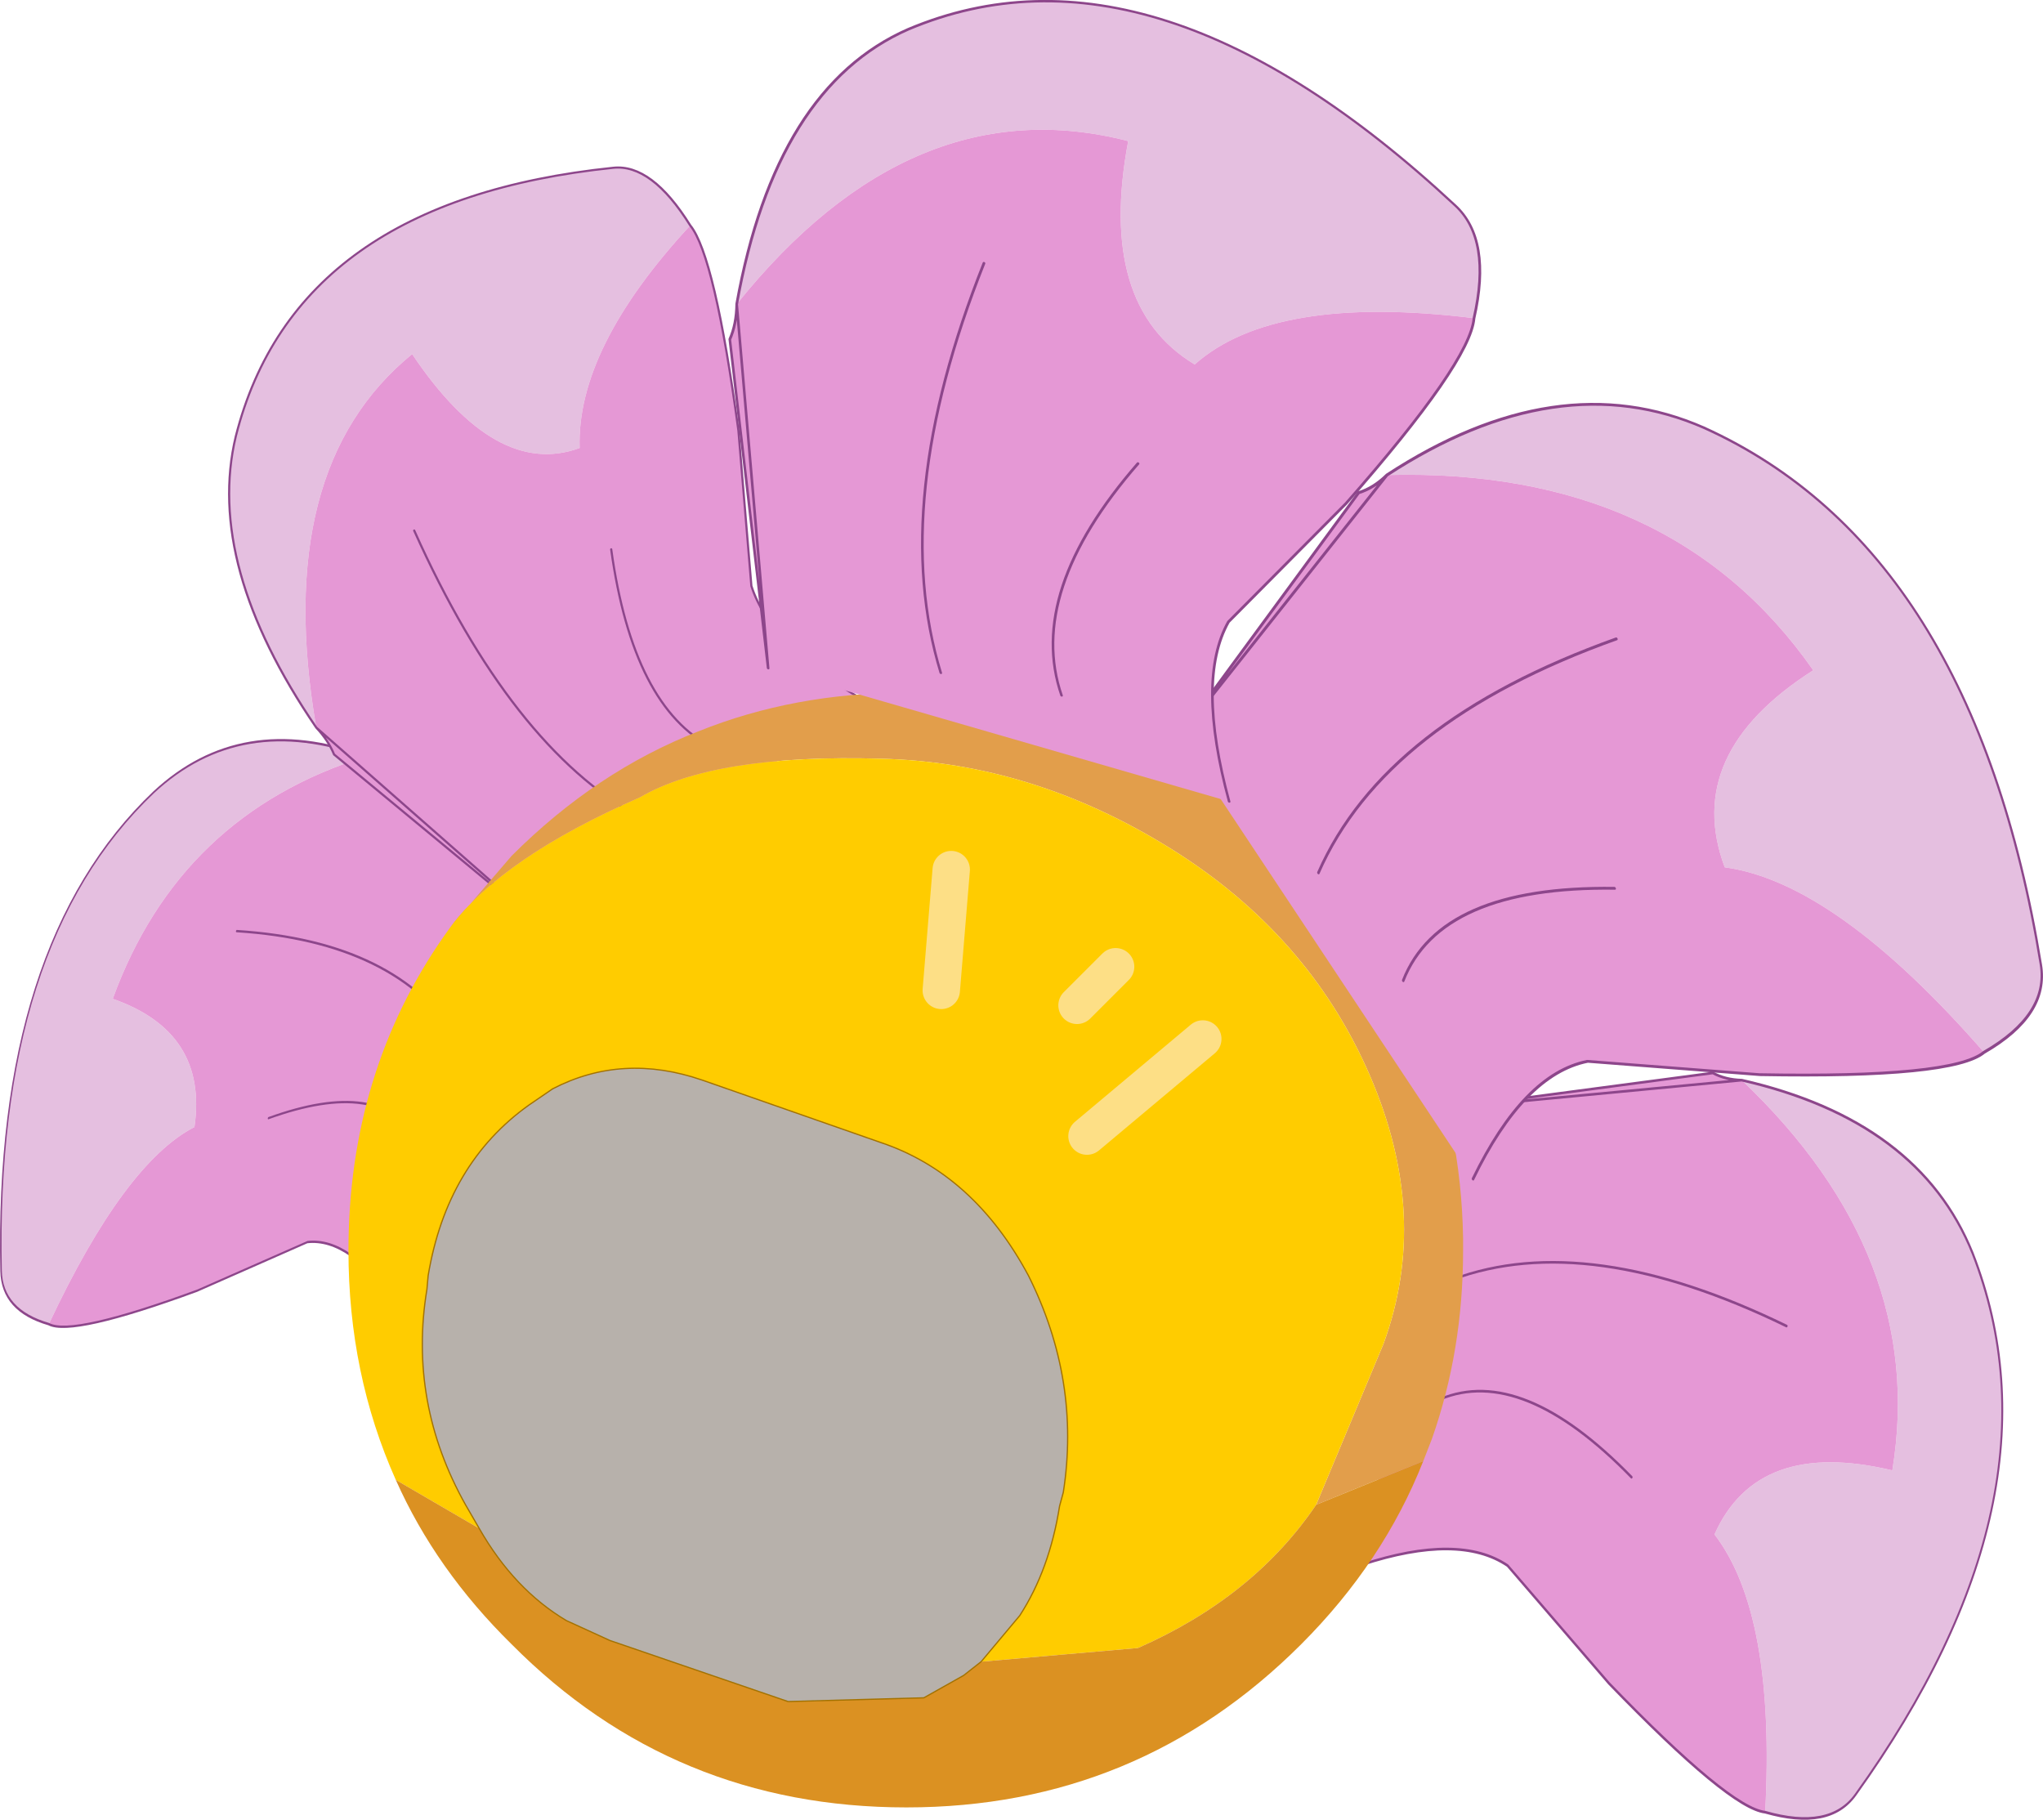 <?xml version="1.0" encoding="UTF-8"?>
<svg version="1.1" viewBox="0 0 82.022 73.053" xmlns="http://www.w3.org/2000/svg" xmlns:cc="http://creativecommons.org/ns#" xmlns:dc="http://purl.org/dc/elements/1.1/" xmlns:rdf="http://www.w3.org/1999/02/22-rdf-syntax-ns#" xmlns:xlink="http://www.w3.org/1999/xlink">
<g transform="translate(-232.56 -163.44)">
<use transform="matrix(1.196 -.503 -.035 1.803 232.88 197.17)" width="17.8" height="14.1" xlink:href="#a"/>
<use transform="matrix(.164 1.683 1.714 -.281 240.71 172.79)" width="17.8" height="14.1" xlink:href="#a"/>
<use transform="matrix(-1.114 -1.254 -1.086 1.683 317.54 219.39)" width="17.8" height="14.1" xlink:href="#a"/>
<use transform="translate(246.55,191.25)" width="44.75" height="44.75" xlink:href="#b"/>
<use transform="matrix(-1.863 -.114 .481 2.256 309.97 180.5)" width="17.8" height="14.1" xlink:href="#a"/>
<use transform="matrix(-1.251 1.302 1.708 1.44 274.65 157.8)" width="17.8" height="14.1" xlink:href="#a"/>
</g>
<defs>
<g id="a" transform="translate(14,12.1)">
<use transform="translate(-14,-12.1)" width="17.8" height="14.1" xlink:href="#c"/>
</g>
<g id="c" transform="translate(14,12.1)">
<path d="m-1.95-10.6q-6.25-0.45-8.4 3.05 3.25 1.65 2.85 3.65-2.35 0.15-4.8 3.05-1.6-0.75-1.65-1.65-0.45-7.4 4.85-9.3 2.9-1 7.15 1.2" fill="#e5bfe0" fill-rule="evenodd"/>
<path d="m-12.3-0.85q2.45-2.9 4.8-3.05 0.4-2-2.85-3.65 2.15-3.5 8.4-3.05 0.35 0.25 0.7 0.35l5.05 4.6-4.35 7.65q-1.6-1.95-3.05-2.25l-3.7 0.05q-4.2-0.15-5-0.65" fill="#e598d5" fill-rule="evenodd"/>
<path d="m-1.95-10.6q-4.25-2.2-7.15-1.2-5.3 1.9-4.85 9.3 0.05 0.9 1.65 1.65 0.8 0.5 5 0.65l3.7-0.05q1.45 0.3 3.05 2.25m4.35-7.65-5.05-4.6q-0.35-0.1-0.7-0.35z" fill="none" stroke="#8d468b" stroke-linecap="round" stroke-linejoin="round" stroke-width=".05"/>
<path d="m-6.2-7.9q5.45 1.75 7.6 4.55m-1.35 1.85q-1.25-1.75-5.05-1.9" fill="none" stroke="#8d468b" stroke-linecap="round" stroke-linejoin="round" stroke-width=".05"/>
</g>
<g id="b" transform="translate(-246.55,-191.25)">
<path d="m250.65 200.65 2.45-2.85q3.4-3.4 7.5-5 3.85-1.55 8.35-1.55l2.55 0.15q7.65 0.75 13.3 6.4 6.35 6.35 6.5 15.35v0.5q0 4-1.25 7.55l-0.35 0.9-4.3 1.75 2.7-6.45q1.9-5.15-0.55-10.8t-8-9.1-11.6-3.6q-6.7-0.2-9.7 1.55-5.5 2.4-7.6 5.2" fill="#e29e4b" fill-rule="evenodd"/>
<path d="m248.45 222.85q-1.9-4.25-1.9-9.2 0-7.15 3.85-12.65l0.25-0.35q2.1-2.8 7.6-5.2 3-1.75 9.7-1.55 6.05 0.15 11.6 3.6t8 9.1 0.55 10.8l-2.7 6.45q-2.5 3.7-7.15 5.75l-6.3 0.55 1.55-1.85q1.2-1.85 1.6-4.4l0.15-0.55q0.7-4.5-1.4-8.7-2.2-4.1-5.95-5.35l-7.15-2.5q-3.2-1.1-6 0.35l-0.95 0.65q-3.3 2.35-4.05 6.85l-0.05 0.55q-0.75 4.55 1.55 8.65l0.55 0.95-3.35-1.95m22.3-24.5-0.4 4.85 0.4-4.85m6.6 3.9-1.55 1.55 1.55-1.55m3.5 2.9-4.65 3.9 4.65-3.9" fill="#fc0" fill-rule="evenodd"/>
<path d="m251.8 224.8-0.55-0.95q-2.3-4.1-1.55-8.65l0.05-0.55q0.75-4.5 4.05-6.85l0.95-0.65q2.8-1.45 6-0.35l7.15 2.5q3.75 1.25 5.95 5.35 2.1 4.2 1.4 8.7l-0.15 0.55q-0.4 2.55-1.6 4.4l-1.55 1.85-0.7 0.55-1.6 0.9-5.45 0.15-7.15-2.45-1.75-0.8q-2.1-1.25-3.5-3.7" fill="#493a29" fill-opacity=".392" fill-rule="evenodd"/>
<path d="m289.7 222.1q-1.6 4.05-4.9 7.35-6.55 6.55-15.85 6.55-9.35 0-15.85-6.55-3.05-3-4.65-6.6l3.35 1.95q1.4 2.45 3.5 3.7l1.75 0.8 7.15 2.45 5.45-0.15 1.6-0.9 0.7-0.55 6.3-0.55q4.65-2.05 7.15-5.75l4.3-1.75" fill="#db9122" fill-rule="evenodd"/>
<path d="m271.95 230.15 1.55-1.85q1.2-1.85 1.6-4.4l0.15-0.55q0.7-4.5-1.4-8.7-2.2-4.1-5.95-5.35l-7.15-2.5q-3.2-1.1-6 0.35l-0.95 0.65q-3.3 2.35-4.05 6.85l-0.05 0.55q-0.75 4.55 1.55 8.65l0.55 0.95q1.4 2.45 3.5 3.7l1.75 0.8 7.15 2.45 5.45-0.15 1.6-0.9 0.7-0.55" fill="none" stroke="#a37201" stroke-linecap="round" stroke-linejoin="round" stroke-width=".05"/>
<path d="m276.2 209.05 4.65-3.9m-5.05-1.35 1.55-1.55m-7 0.95 0.4-4.85" fill="none" stroke="#fddf86" stroke-linecap="round" stroke-linejoin="round" stroke-width="1.5"/>
</g>
</defs>
</svg>
